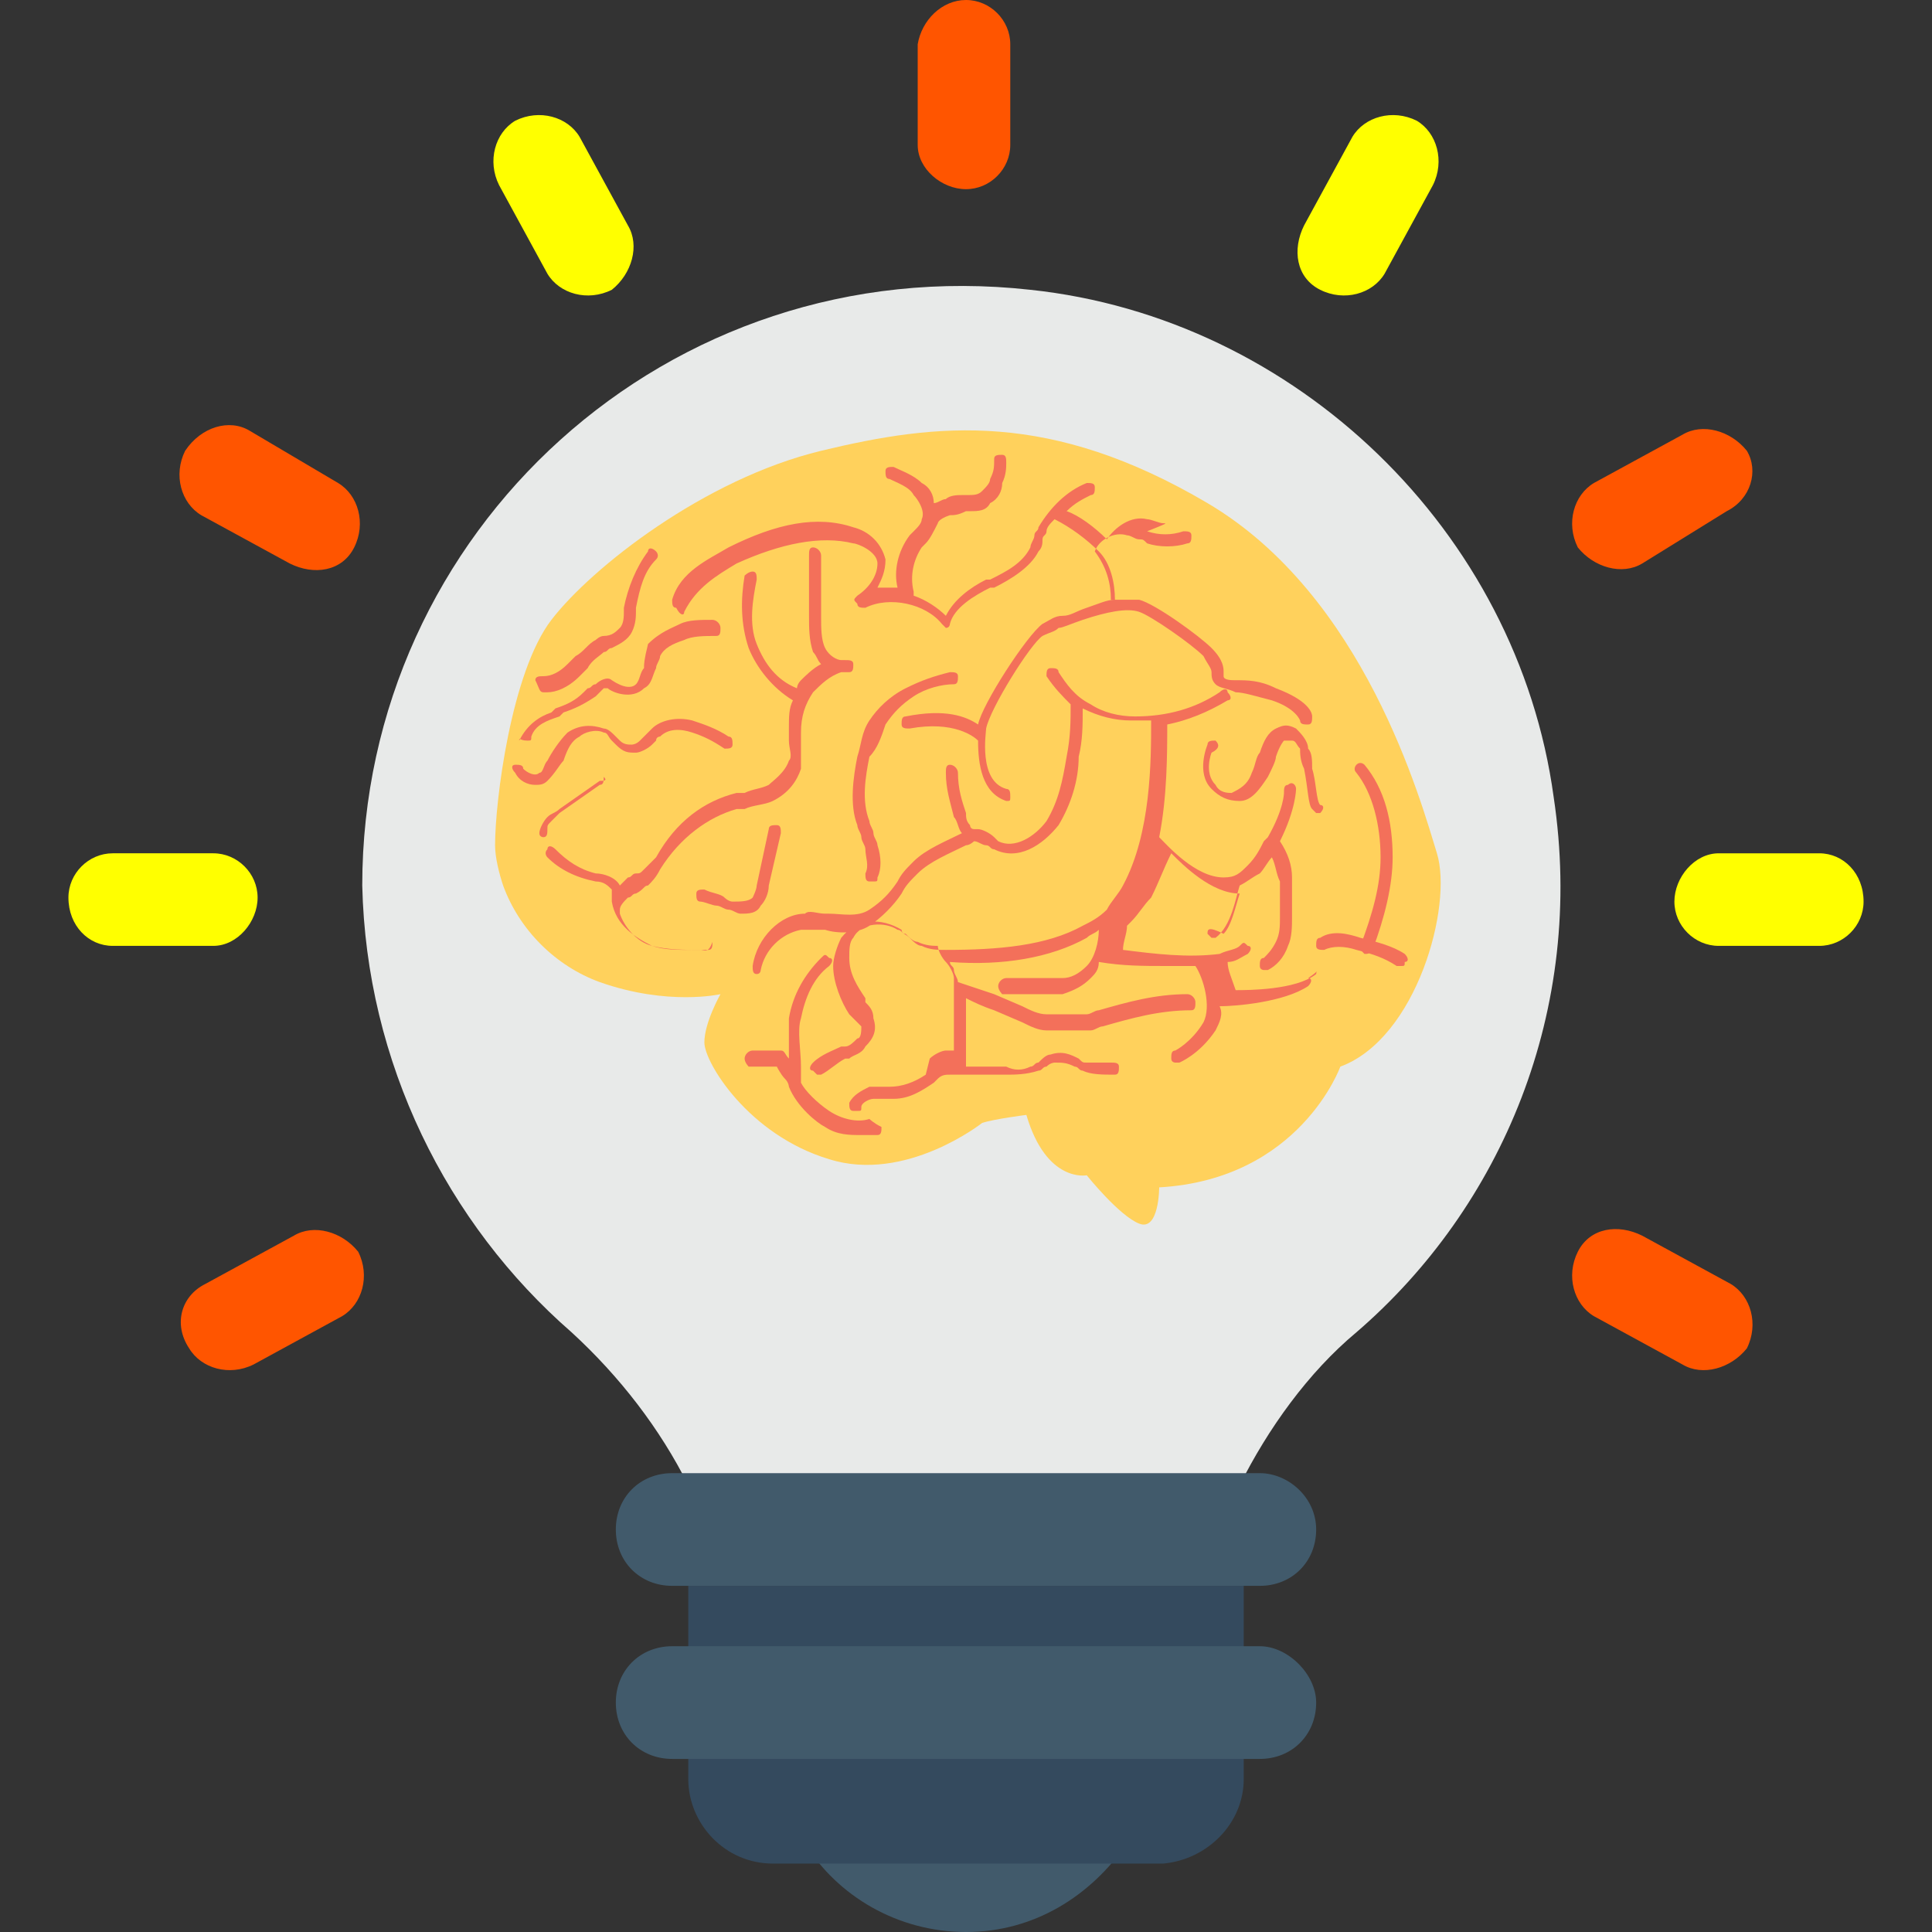 <?xml version="1.0" encoding="iso-8859-1" ?>
<svg version="1.1" id="Capa_1" xmlns="http://www.w3.org/2000/svg" xmlns:xlink="http://www.w3.org/1999/xlink" x="0px" y="0px" viewBox="0 0 512 512" style="enable-background:new 0 0 512 512;" xml:space="preserve">
	<rect x="0" y="0" width="512" height="512" fill="#333333" stroke="none"/>
	<path style="fill:#E8EAE9;" d="M151.467,353.067c12.8,11.733,23.467,25.6,30.933,40.533h146.133
	c7.467-14.933,18.133-29.867,30.933-40.533c38.4-33.067,60.8-85.333,52.267-141.867c-9.6-70.4-68.267-126.933-138.667-134.4
	C177.067,66.133,96,140.8,96,234.667C97.067,281.6,118.4,324.267,151.467,353.067z" />
	<path style="fill:#415A6B;" d="M213.333,488.533C221.867,502.4,237.867,512,256,512c18.133,0,33.067-9.6,42.667-23.467H213.333z" />
	<path style="fill:#344A5E;" d="M329.6,471.467v-51.2H182.4v51.2c0,11.733,9.6,22.4,22.4,22.4h103.467
	C320,492.8,329.6,483.2,329.6,471.467z" />
	<g>
		<path style="fill:#415A6B;" d="M333.867,390.4H178.133c-8.533,0-14.933,6.4-14.933,14.933l0,0c0,8.533,6.4,14.933,14.933,14.933
		h155.733c8.533,0,14.933-6.4,14.933-14.933l0,0C348.8,396.8,341.333,390.4,333.867,390.4z" />
		<path style="fill:#415A6B;" d="M333.867,436.267H178.133c-8.533,0-14.933,6.4-14.933,14.933l0,0c0,8.533,6.4,14.933,14.933,14.933
		h155.733c8.533,0,14.933-6.4,14.933-14.933l0,0C348.8,443.733,341.333,436.267,333.867,436.267z" />
	</g>
	<path style="fill:#FFD15C;" d="M158.933,260.267c-11.733-4.267-21.333-13.867-25.6-25.6c-1.067-3.2-2.133-7.467-2.133-10.667
	c0-11.733,4.267-45.867,14.933-59.733c10.667-13.867,40.533-37.333,71.467-44.8S278.4,108.8,320,133.333s56.533,78.933,60.8,92.8
	c4.267,13.867-5.333,49.067-25.6,56.533c0,0-10.667,29.867-48,32c0,0,0,11.733-5.333,9.6c-5.333-2.133-13.867-12.8-13.867-12.8
	s-10.667,2.133-16-16c0,0-8.533,1.067-11.733,2.133c0,0-20.267,16-40.533,9.6c-21.333-6.4-33.067-25.6-33.067-30.933
	s4.267-12.8,4.267-12.8S177.067,266.667,158.933,260.267z" />
	<g>
		<path style="fill:#F3705A;" d="M230.4,296.533c-3.2,1.067-7.467,0-10.667-2.133c-3.2-2.133-6.4-5.333-7.467-7.467
		c0,0,0-1.067,0-2.133l0,0c0-1.067,0-1.067,0-2.133c0-4.267-1.067-9.6,0-12.8c1.067-5.333,3.2-10.667,7.467-13.867
		c1.067-1.067,1.067-2.133,0-2.133c-1.067-1.067-1.067-1.067-2.133,0c-4.267,4.267-7.467,9.6-8.533,16c0,2.133,0,6.4,0,10.667
		C208,279.467,208,278.4,206.933,278.4h-7.467c-1.067,0-2.133,1.067-2.133,2.133s1.067,2.133,1.067,2.133h7.467
		c0,0,1.067,2.133,2.133,3.2c1.067,1.067,1.067,2.133,1.067,2.133c2.133,5.333,7.467,9.6,9.6,10.667c3.2,2.133,6.4,2.133,9.6,2.133
		c1.067,0,2.133,0,4.267,0c1.067,0,1.067-1.067,1.067-2.133C231.467,297.6,230.4,296.533,230.4,296.533z" />
		<path style="fill:#F3705A;" d="M348.8,258.133c-5.333,4.267-18.133,4.267-21.333,4.267c-1.067-3.2-2.133-5.333-2.133-7.467
		c2.133,0,3.2-1.067,5.333-2.133c1.067-1.067,1.067-2.133,0-2.133c-1.067-1.067-1.067-1.067-2.133,0
		c-1.067,1.067-3.2,1.067-5.333,2.133c-8.533,1.067-17.067,0-25.6-1.067c0-2.133,1.067-4.267,1.067-6.4l0,0c0,0,0,0,1.067-1.067
		c2.133-2.133,3.2-4.267,5.333-6.4c2.133-4.267,3.2-7.467,5.333-11.733c3.2,3.2,10.667,10.667,18.133,10.667
		c-1.067,3.2-2.133,8.533-4.267,10.667c-4.267-2.133-4.267-1.067-4.267,0l1.067,1.067h1.067c4.267-3.2,5.333-10.667,6.4-13.867
		c2.133-1.067,3.2-2.133,5.333-3.2c1.067-1.067,2.133-3.2,3.2-4.267c1.067,2.133,1.067,4.267,2.133,6.4c0,3.2,0,7.467,0,9.6
		s0,4.267-1.067,6.4c-1.067,2.133-2.133,3.2-3.2,4.267c-1.067,0-1.067,1.067-1.067,2.133c0,1.067,1.067,1.067,1.067,1.067
		s0,0,1.067,0c2.133-1.067,4.267-3.2,5.333-6.4c1.067-2.133,1.067-5.333,1.067-7.467c0-3.2,0-7.467,0-10.667s-1.067-6.4-3.2-9.6
		c4.267-8.533,4.267-13.867,4.267-13.867c0-1.067-1.067-2.133-2.133-1.067c-1.067,0-1.067,1.067-1.067,2.133
		c0,0,0,4.267-4.267,11.733l0,0l-1.067,1.067c-1.067,2.133-2.133,4.267-4.267,6.4c-2.133,2.133-3.2,3.2-6.4,3.2l0,0
		c-7.467,0-14.933-8.533-17.067-10.667c2.133-10.667,2.133-22.4,2.133-29.867c5.333-1.067,10.667-3.2,16-6.4
		c1.067,0,1.067-1.067,0-2.133c0-1.067-1.067-1.067-2.133,0c-6.4,4.267-13.867,6.4-22.4,6.4c-4.267,0-8.533-1.067-11.733-3.2
		c-4.267-2.133-6.4-5.333-8.533-8.533c0-1.067-1.067-1.067-2.133-1.067s-1.067,1.067-1.067,2.133c2.133,3.2,4.267,5.333,6.4,7.467
		l0,0c0,4.267,0,8.533-1.067,13.867c-1.067,6.4-2.133,11.733-5.333,17.067c-3.2,4.267-8.533,7.467-12.8,5.333l-1.067-1.067
		c-1.067-1.067-3.2-2.133-4.267-2.133h-1.067c-1.067,0-1.067-1.067-1.067-1.067C256,217.6,256,216.533,256,215.467
		c-1.067-3.2-2.133-6.4-2.133-10.667c0-1.067-1.067-2.133-2.133-2.133c-1.067,0-1.067,1.067-1.067,2.133
		c0,4.267,1.067,7.467,2.133,11.733c1.067,1.067,1.067,3.2,2.133,4.267l0,0c-4.267,2.133-9.6,4.267-12.8,7.467
		c-2.133,2.133-3.2,3.2-4.267,5.333c-2.133,3.2-4.267,5.333-7.467,7.467c-3.2,2.133-7.467,1.067-10.667,1.067h-1.067
		c-2.133,0-4.267-1.067-5.333,0c-6.4,0-12.8,6.4-13.867,13.867c0,1.067,0,2.133,1.067,2.133l0,0c1.067,0,1.067-1.067,1.067-1.067
		c1.067-5.333,5.333-9.6,10.667-10.667c2.133,0,3.2,0,5.333,0h1.067c3.2,1.067,8.533,1.067,11.733-1.067
		c3.2-2.133,6.4-5.333,8.533-8.533c1.067-2.133,2.133-3.2,4.267-5.333c3.2-3.2,8.533-5.333,12.8-7.467
		c1.067,0,2.133-1.067,2.133-1.067l0,0c1.067,0,2.133,1.067,3.2,1.067s1.067,1.067,2.133,1.067c6.4,3.2,12.8-1.067,17.067-6.4
		c3.2-5.333,5.333-11.733,5.333-18.133c1.067-4.267,1.067-8.533,1.067-12.8l0,0c4.267,2.133,8.533,3.2,12.8,3.2
		c1.067,0,1.067,0,2.133,0s2.133,0,3.2,0c0,10.667,0,29.867-7.467,43.733c-1.067,2.133-3.2,4.267-4.267,6.4
		c-2.133,2.133-4.267,3.2-6.4,4.267c-9.6,5.333-22.4,6.4-36.267,6.4c-2.133,0-4.267,0-6.4-1.067c-1.067,0-2.133-1.067-3.2-2.133
		c-1.067-1.067-2.133-1.067-2.133-2.133c-5.333-3.2-11.733-3.2-16,2.133c-1.067,2.133-2.133,5.333-2.133,7.467
		c0,4.267,2.133,9.6,4.267,12.8l1.067,1.067c1.067,1.067,1.067,1.067,2.133,2.133c0,1.067,0,3.2-1.067,3.2
		c-1.067,1.067-2.133,2.133-3.2,2.133h-1.067c-2.133,1.067-5.333,2.133-7.467,4.267c-1.067,1.067-1.067,2.133,0,2.133l1.067,1.067
		h1.067c2.133-1.067,4.267-3.2,6.4-4.267h1.067c1.067-1.067,3.2-1.067,4.267-3.2c2.133-2.133,3.2-4.267,2.133-7.467
		c0-2.133-1.067-3.2-2.133-4.267v-1.067c-2.133-3.2-4.267-6.4-4.267-10.667c0-2.133,0-4.267,1.067-5.333
		c2.133-4.267,8.533-4.267,11.733-2.133c1.067,0,1.067,1.067,2.133,1.067c1.067,1.067,2.133,2.133,3.2,2.133
		c2.133,1.067,4.267,1.067,5.333,1.067c0,1.067,1.067,3.2,2.133,4.267c1.067,1.067,2.133,3.2,2.133,4.267c0,1.067,0,2.133,0,3.2
		c0,2.133,0,4.267,0,6.4c0,3.2,0,6.4,0,9.6c-1.067,0-2.133,0-2.133,0c-1.067,0-3.2,1.067-4.267,2.133l-1.067,4.267
		c-3.2,2.133-6.4,3.2-9.6,3.2c-1.067,0-1.067,0-2.133,0s-2.133,0-3.2,0c-2.133,1.067-4.267,2.133-5.333,4.267
		c0,1.067,0,2.133,1.067,2.133c0,0,0,0,1.067,0c1.067,0,1.067,0,1.067-1.067s2.133-2.133,3.2-2.133c1.067,0,2.133,0,3.2,0
		c1.067,0,1.067,0,2.133,0c4.267,0,7.467-2.133,10.667-4.267l1.067-1.067c1.067-1.067,2.133-1.067,3.2-1.067c1.067,0,3.2,0,4.267,0
		c3.2,0,7.467,0,10.667,0l0,0c2.133,0,5.333,0,8.533-1.067c1.067,0,1.067-1.067,2.133-1.067c1.067-1.067,2.133-1.067,2.133-1.067
		c2.133,0,3.2,0,5.333,1.067c1.067,0,1.067,1.067,2.133,1.067c2.133,1.067,5.333,1.067,8.533,1.067c1.067,0,1.067-1.067,1.067-2.133
		s-1.067-1.067-2.133-1.067c-2.133,0-4.267,0-6.4,0c-1.067,0-1.067,0-2.133-1.067c-2.133-1.067-4.267-2.133-7.467-1.067
		c-1.067,0-2.133,1.067-3.2,2.133c-1.067,0-1.067,1.067-2.133,1.067c-2.133,1.067-4.267,1.067-6.4,0l0,0c-3.2,0-6.4,0-10.667,0
		c0-3.2,0-6.4,0-8.533s0-4.267,0-7.467c0-1.067,0-1.067,0-2.133c2.133,1.067,4.267,2.133,7.467,3.2l7.467,3.2
		c2.133,1.067,4.267,2.133,6.4,2.133s4.267,0,6.4,0l0,0c2.133,0,3.2,0,5.333,0c1.067,0,2.133-1.067,3.2-1.067l0,0
		c7.467-2.133,14.933-4.267,23.467-4.267c1.067,0,1.067-1.067,1.067-2.133c0-1.067-1.067-2.133-2.133-2.133
		c-8.533,0-16,2.133-23.467,4.267l0,0c-1.067,0-2.133,1.067-3.2,1.067s-3.2,0-4.267,0c-2.133,0-4.267,0-6.4,0
		s-4.267-1.067-6.4-2.133l-7.467-3.2c-3.2-1.067-6.4-2.133-9.6-3.2c0-1.067-1.067-2.133-1.067-3.2c0-1.067-1.067-1.067-1.067-2.133
		C265.6,256,278.4,253.867,288,248.533c1.067-1.067,2.133-1.067,3.2-2.133c0,3.2-1.067,7.467-3.2,9.6
		c-2.133,2.133-4.267,3.2-6.4,3.2c-2.133,0-5.333,0-7.467,0h-7.467c-1.067,0-2.133,1.067-2.133,2.133s1.067,2.133,1.067,2.133h7.467
		c1.067,0,2.133,0,3.2,0c2.133,0,3.2,0,5.333,0c3.2-1.067,5.333-2.133,7.467-4.267c1.067-1.067,2.133-2.133,2.133-4.267l0,0
		C297.6,256,302.933,256,309.333,256c2.133,0,4.267,0,7.467,0c2.133,3.2,4.267,10.667,2.133,14.933
		c-3.2,5.333-7.467,7.467-7.467,7.467c-1.067,0-1.067,1.067-1.067,2.133c0,1.067,1.067,1.067,1.067,1.067s0,0,1.067,0
		c0,0,5.333-2.133,9.6-8.533c1.067-2.133,2.133-4.267,1.067-6.4c4.267,0,17.067-1.067,23.467-5.333c1.067-1.067,1.067-2.133,0-2.133
		C349.867,257.067,348.8,257.067,348.8,258.133z" />
		<path style="fill:#F3705A;" d="M372.267,252.8c-3.2-2.133-7.467-3.2-11.733-4.267c-3.2-1.067-7.467-2.133-10.667,0
		c-1.067,0-1.067,1.067-1.067,2.133c0,1.067,1.067,1.067,2.133,1.067c2.133-1.067,5.333-1.067,8.533,0
		c4.267,1.067,7.467,2.133,10.667,4.267c0,0,0,0,1.067,0s1.067,0,1.067-1.067C373.333,254.933,373.333,253.867,372.267,252.8z" />
		<path style="fill:#F3705A;" d="M322.133,196.267c-1.067,0-2.133,0-2.133,1.067c0,0-3.2,7.467,1.067,11.733
		c2.133,2.133,4.267,3.2,7.467,3.2c3.2,0,5.333-3.2,7.467-6.4c1.067-2.133,2.133-4.267,2.133-5.333
		c1.067-3.2,2.133-4.267,2.133-4.267c1.067,0,1.067,0,2.133,0s1.067,1.067,2.133,2.133c0,1.067,0,3.2,1.067,5.333
		c1.067,5.333,1.067,9.6,2.133,10.667l1.067,1.067h1.067c1.067-1.067,1.067-2.133,0-2.133c-1.067-1.067-1.067-6.4-2.133-9.6
		c0-2.133,0-4.267-1.067-5.333c0-2.133-2.133-4.267-3.2-5.333c-2.133-1.067-3.2-1.067-5.333,0c-2.133,1.067-3.2,3.2-4.267,6.4
		c-1.067,1.067-1.067,3.2-2.133,5.333c-1.067,3.2-3.2,4.267-5.333,5.333c-1.067,0-3.2,0-4.267-2.133
		c-3.2-3.2-1.067-8.533-1.067-8.533C323.2,198.4,323.2,197.333,322.133,196.267z" />
		<path style="fill:#F3705A;" d="M234.667,192c2.133-3.2,4.267-5.333,7.467-7.467c3.2-2.133,7.467-3.2,10.667-3.2
		c1.067,0,1.067-1.067,1.067-2.133s-1.067-1.067-2.133-1.067c-4.267,1.067-7.467,2.133-11.733,4.267s-7.467,5.333-9.6,8.533
		c-2.133,3.2-2.133,6.4-3.2,9.6c-1.067,5.333-2.133,12.8,0,18.133c0,1.067,1.067,2.133,1.067,3.2c0,1.067,1.067,2.133,1.067,3.2
		c0,2.133,1.067,4.267,0,6.4c0,1.067,0,2.133,1.067,2.133c0,0,0,0,1.067,0s1.067,0,1.067-1.067c1.067-2.133,1.067-5.333,0-8.533
		c0-1.067-1.067-2.133-1.067-3.2c0-1.067-1.067-2.133-1.067-3.2c-2.133-5.333-1.067-11.733,0-17.067
		C232.533,198.4,233.6,195.2,234.667,192z" />
		<path style="fill:#F3705A;" d="M181.333,162.133c3.2-6.4,8.533-9.6,13.867-12.8c11.733-5.333,22.4-7.467,30.933-5.333
		c1.067,0,6.4,2.133,6.4,5.333c0,3.2-2.133,6.4-5.333,8.533c-1.067,1.067-1.067,1.067,0,2.133c0,1.067,1.067,1.067,2.133,1.067
		c6.4-3.2,16-1.067,20.267,4.267l1.067,1.067l0,0c1.067,0,1.067-1.067,1.067-1.067c1.067-4.267,6.4-7.467,10.667-9.6h1.067
		c4.267-2.133,9.6-5.333,11.733-9.6c1.067-1.067,1.067-2.133,1.067-3.2c0-1.067,1.067-1.067,1.067-2.133
		c0-1.067,1.067-2.133,2.133-3.2c4.267,2.133,8.533,5.333,11.733,8.533c3.2,3.2,4.267,8.533,4.267,12.8
		c-2.133,0-4.267,1.067-7.467,2.133c-3.2,1.067-4.267,2.133-6.4,2.133c-2.133,0-3.2,1.067-5.333,2.133
		c-4.267,3.2-16,21.333-17.067,26.667l0,0c-3.2-2.133-8.533-4.267-19.2-2.133c-1.067,0-1.067,1.067-1.067,2.133
		c0,1.067,1.067,1.067,2.133,1.067c11.733-2.133,17.067,2.133,18.133,3.2c0,6.4,1.067,13.867,7.467,16l0,0
		c1.067,0,1.067,0,1.067-1.067s0-2.133-1.067-2.133c-7.467-2.133-5.333-14.933-5.333-16c1.067-5.333,11.733-22.4,14.933-24.533
		c2.133-1.067,3.2-1.067,4.267-2.133c1.067,0,3.2-1.067,6.4-2.133c6.4-2.133,11.733-3.2,14.933-2.133
		c3.2,1.067,13.867,8.533,17.067,11.733c1.067,2.133,2.133,3.2,2.133,4.267c0,1.067,0,2.133,1.067,3.2
		c1.067,1.067,3.2,1.067,5.333,2.133c2.133,0,5.333,1.067,9.6,2.133c6.4,2.133,7.467,5.333,7.467,5.333
		c0,1.067,1.067,1.067,2.133,1.067c1.067,0,1.067-1.067,1.067-2.133c0-1.067-1.067-4.267-9.6-7.467
		c-4.267-2.133-7.467-2.133-10.667-2.133c-1.067,0-3.2,0-3.2-1.067c0,0,0,0,0-1.067c0-1.067,0-3.2-3.2-6.4
		c-3.2-3.2-14.933-11.733-19.2-12.8c-2.133,0-4.267,0-7.467,0c0-4.267-1.067-8.533-4.267-12.8c1.067-3.2,5.333-5.333,8.533-4.267
		c1.067,0,2.133,1.067,3.2,1.067c1.067,0,1.067,0,2.133,1.067c3.2,1.067,7.467,1.067,10.667,0c1.067,0,1.067-1.067,1.067-2.133
		s-1.067-1.067-2.133-1.067c-3.2,1.067-6.4,1.067-9.6,0c5.333-2.133,5.333-2.133,4.267-2.133c-1.067,0-3.2-1.067-4.267-1.067
		c-4.267-1.067-8.533,2.133-10.667,5.333c-3.2-3.2-7.467-6.4-10.667-7.467c2.133-2.133,4.267-3.2,6.4-4.267
		c1.067,0,1.067-1.067,1.067-2.133c0-1.067-1.067-1.067-2.133-1.067c-5.333,2.133-9.6,6.4-12.8,11.733
		c0,1.067-1.067,1.067-1.067,2.133c0,1.067-1.067,2.133-1.067,3.2c-2.133,4.267-6.4,6.4-10.667,8.533h-1.067
		c-4.267,2.133-8.533,5.333-10.667,9.6c-2.133-2.133-5.333-4.267-8.533-5.333c0,0,0,0,0-1.067c-1.067-4.267,0-8.533,2.133-11.733
		l1.067-1.067c1.067-1.067,2.133-3.2,3.2-5.333l0,0c0,0,0-1.067,3.2-2.133c1.067,0,2.133,0,4.267-1.067h1.067
		c2.133,0,4.267,0,5.333-2.133c2.133-1.067,3.2-3.2,3.2-5.333c1.067-2.133,1.067-4.267,1.067-5.333c0-1.067,0-2.133-1.067-2.133
		c-1.067,0-2.133,0-2.133,1.067c0,2.133,0,3.2-1.067,5.333c0,1.067-1.067,2.133-2.133,3.2C259.2,131.2,258.133,131.2,256,131.2
		h-1.067c-1.067,0-3.2,0-4.267,1.067c-1.067,0-2.133,1.067-3.2,1.067c0-2.133-1.067-4.267-3.2-5.333
		c-2.133-2.133-5.333-3.2-7.467-4.267c-1.067,0-2.133,0-2.133,1.067c0,1.067,0,2.133,1.067,2.133c2.133,1.067,5.333,2.133,6.4,4.267
		c1.067,1.067,3.2,4.267,2.133,6.4c0,1.067-1.067,2.133-2.133,3.2l-1.067,1.067c-3.2,4.267-4.267,9.6-3.2,13.867
		c-2.133,0-3.2,0-5.333,0c1.067-2.133,2.133-4.267,2.133-7.467c-1.067-4.267-4.267-7.467-8.533-8.533
		c-9.6-3.2-20.267-1.067-33.067,5.333c-5.333,3.2-12.8,6.4-14.933,13.867c0,1.067,0,2.133,1.067,2.133
		C180.267,163.2,181.333,163.2,181.333,162.133z" />
		<path style="fill:#F3705A;" d="M201.6,240c1.067-1.067,2.133-3.2,2.133-5.333l3.2-13.867c0-1.067,0-2.133-1.067-2.133
		s-2.133,0-2.133,1.067l-3.2,14.933c0,1.067-1.067,3.2-1.067,3.2c-1.067,1.067-3.2,1.067-5.333,1.067
		c-1.067,0-2.133-1.067-2.133-1.067c-1.067-1.067-3.2-1.067-5.333-2.133c-1.067,0-2.133,0-2.133,1.067c0,1.067,0,2.133,1.067,2.133
		c1.067,0,3.2,1.067,4.267,1.067c1.067,0,2.133,1.067,3.2,1.067c1.067,0,2.133,1.067,3.2,1.067
		C198.4,242.133,200.533,242.133,201.6,240z" />
		<path style="fill:#F3705A;" d="M185.6,251.733c-4.267,0-8.533,0-12.8-1.067c-4.267-1.067-7.467-5.333-8.533-8.533c0,0,0,0,0-1.067
		l0,0c0-1.067,1.067-2.133,2.133-3.2c1.067,0,1.067-1.067,2.133-1.067c2.133-1.067,2.133-2.133,3.2-2.133
		c1.067-1.067,2.133-2.133,3.2-4.267c5.333-8.533,12.8-13.867,20.267-16l0,0c1.067,0,1.067,0,2.133,0
		c2.133-1.067,5.333-1.067,7.467-2.133c4.267-2.133,6.4-5.333,7.467-8.533c0-2.133,0-4.267,0-6.4c0-1.067,0-2.133,0-3.2
		c0-4.267,1.067-7.467,3.2-10.667c2.133-2.133,4.267-4.267,7.467-5.333c1.067,0,1.067,0,2.133,0c1.067,0,1.067-1.067,1.067-2.133
		c0-1.067-1.067-1.067-2.133-1.067h-1.067c-1.067,0-3.2-1.067-4.267-3.2C217.6,169.6,217.6,166.4,217.6,163.2
		c0-5.333,0-10.667,0-14.933V147.2c0-1.067-1.067-2.133-2.133-2.133l0,0c-1.067,0-1.067,1.067-1.067,2.133v1.067
		c0,5.333,0,10.667,0,14.933c0,3.2,0,6.4,1.067,9.6c1.067,1.067,1.067,2.133,2.133,3.2c-2.133,1.067-4.267,3.2-5.333,4.267
		c-1.067,1.067-1.067,2.133-1.067,2.133c-5.333-2.133-8.533-6.4-10.667-11.733s-1.067-11.733,0-17.067c0-1.067,0-2.133-1.067-2.133
		c-1.067,0-2.133,1.067-2.133,1.067c-1.067,6.4-1.067,12.8,1.067,19.2c2.133,5.333,6.4,10.667,11.733,13.867
		c-1.067,2.133-1.067,4.267-1.067,7.467c0,1.067,0,2.133,0,3.2c0,2.133,1.067,4.267,0,5.333c-1.067,3.2-4.267,5.333-5.333,6.4
		c-2.133,1.067-4.267,1.067-6.4,2.133c-1.067,0-1.067,0-2.133,0l0,0c-8.533,2.133-16,7.467-21.333,17.067
		c-1.067,1.067-2.133,2.133-3.2,3.2c-1.067,1.067-1.067,1.067-2.133,1.067c-1.067,0-1.067,1.067-2.133,1.067
		c-1.067,1.067-1.067,1.067-2.133,2.133c-1.067-2.133-4.267-3.2-6.4-3.2l0,0c-4.267-1.067-7.467-3.2-10.667-6.4
		c-1.067-1.067-2.133-1.067-2.133,0c-1.067,1.067,0,2.133,0,2.133c3.2,3.2,7.467,5.333,12.8,6.4l0,0c2.133,0,3.2,1.067,4.267,2.133
		c0,1.067,0,1.067,0,2.133v1.067c1.067,6.4,6.4,9.6,10.667,11.733c3.2,1.067,6.4,1.067,10.667,1.067c1.067,0,3.2,0,4.267,0
		c1.067,0,1.067-1.067,1.067-2.133C187.733,252.8,186.667,251.733,185.6,251.733z" />
		<path style="fill:#F3705A;" d="M158.933,206.933l-10.667,7.467c-1.067,1.067-2.133,1.067-3.2,2.133
		c-1.067,1.067-2.133,3.2-2.133,4.267c0,1.067,1.067,1.067,1.067,1.067l0,0c1.067,0,1.067-1.067,1.067-2.133
		c0-1.067,0-1.067,1.067-2.133c1.067-1.067,1.067-1.067,2.133-2.133L158.933,208c1.067,0,1.067-1.067,1.067-2.133
		C161.067,206.933,160,206.933,158.933,206.933z" />
		<path style="fill:#F3705A;" d="M149.333,201.6c1.067-3.2,2.133-5.333,4.267-6.4c1.067-1.067,4.267-2.133,6.4-1.067
		c1.067,0,1.067,1.067,2.133,2.133l1.067,1.067c2.133,2.133,3.2,2.133,5.333,2.133c1.067,0,3.2-1.067,4.267-2.133l1.067-1.067
		c0-1.067,1.067-1.067,1.067-1.067c2.133-2.133,5.333-2.133,8.533-1.067c3.2,1.067,5.333,2.133,8.533,4.267
		c1.067,0,2.133,0,2.133-1.067c0-1.067,0-2.133-1.067-2.133c-3.2-2.133-6.4-3.2-9.6-4.267c-4.267-1.067-8.533,0-10.667,2.133
		c-1.067,1.067-1.067,1.067-2.133,2.133l-1.067,1.067c-1.067,1.067-2.133,1.067-2.133,1.067c-1.067,0-2.133,0-3.2-1.067L163.2,195.2
		c-1.067-1.067-2.133-2.133-3.2-2.133c-3.2-1.067-6.4-1.067-9.6,1.067c-2.133,2.133-4.267,5.333-5.333,7.467
		c-1.067,1.067-1.067,3.2-2.133,3.2c-1.067,1.067-3.2,0-4.267-1.067c0-1.067-1.067-1.067-2.133-1.067s-1.067,1.067,0,2.133
		c1.067,2.133,3.2,3.2,5.333,3.2c1.067,0,2.133,0,3.2-1.067C147.2,204.8,148.267,202.667,149.333,201.6z" />
		<path style="fill:#F3705A;" d="M139.733,196.267c1.067,0,1.067,0,1.067-1.067c1.067-3.2,4.267-4.267,7.467-5.333l1.067-1.067
		c3.2-1.067,5.333-2.133,8.533-4.267c0,0,0,0,1.067-1.067L160,182.4h1.067c1.067,1.067,6.4,3.2,9.6,0
		c2.133-1.067,2.133-3.2,3.2-5.333c0-1.067,1.067-2.133,1.067-3.2c1.067-2.133,3.2-3.2,6.4-4.267
		c2.133-1.067,5.333-1.067,8.533-1.067c1.067,0,1.067-1.067,1.067-2.133s-1.067-2.133-2.133-2.133l0,0c-3.2,0-6.4,0-8.533,1.067
		c-2.133,1.067-5.333,2.133-8.533,5.333c-1.067,4.267-1.067,5.333-1.067,6.4c-1.067,1.067-1.067,3.2-2.133,4.267
		c-1.067,1.067-3.2,1.067-6.4-1.067c-1.067-1.067-3.2,0-4.267,1.067c-1.067,0-1.067,1.067-2.133,1.067l-1.067,1.067
		c-2.133,2.133-4.267,3.2-7.467,4.267l-1.067,1.067c-3.2,1.067-6.4,3.2-8.533,7.467C137.6,195.2,137.6,196.267,139.733,196.267
		C138.667,196.267,139.733,196.267,139.733,196.267z" />
		<path style="fill:#F3705A;" d="M144,183.467h1.067c2.133,0,5.333-1.067,8.533-4.267c1.067-1.067,1.067-1.067,2.133-2.133
		c1.067-2.133,3.2-3.2,4.267-4.267c1.067,0,1.067-1.067,2.133-1.067c2.133-1.067,4.267-2.133,5.333-4.267s1.067-4.267,1.067-5.333
		v-1.067c1.067-5.333,2.133-9.6,5.333-12.8c1.067-1.067,0-2.133,0-2.133c-1.067-1.067-2.133-1.067-2.133,0
		c-3.2,4.267-5.333,9.6-6.4,14.933v1.067c0,1.067,0,3.2-1.067,4.267c-1.067,1.067-2.133,2.133-4.267,2.133
		c-1.067,0-2.133,1.067-2.133,1.067c-2.133,1.067-3.2,3.2-5.333,4.267c-1.067,1.067-1.067,1.067-2.133,2.133
		c-2.133,2.133-4.267,3.2-6.4,3.2c-1.067,0-2.133,0-2.133,1.067C142.933,182.4,142.933,183.467,144,183.467z" />
		<path style="fill:#F3705A;" d="M361.6,252.8L361.6,252.8c-1.067-1.067-2.133-2.133-1.067-2.133c3.2-8.533,5.333-16,5.333-23.467
		c0-8.533-2.133-17.067-6.4-22.4c-1.067-1.067,0-2.133,0-2.133c1.067-1.067,2.133,0,2.133,0c5.333,6.4,7.467,14.933,7.467,24.533
		c0,7.467-2.133,16-5.333,24.533C362.667,252.8,362.667,252.8,361.6,252.8z" />
	</g>
	<path style="fill:#FF5500;" d="M267.733,11.733V38.4c0,6.4-5.333,11.733-11.733,11.733c-6.4,0-12.8-5.333-12.8-11.733V11.733
	C244.267,5.333,249.6,0,256,0C262.4,0,267.733,5.333,267.733,11.733z" />
	<path style="fill:#FFFF00;" d="M153.6,36.267l12.8,23.467c3.2,5.333,1.067,12.8-4.267,17.067c-6.4,3.2-13.867,1.067-17.067-4.267
	l-12.8-23.467c-3.2-6.4-1.067-13.867,4.267-17.067C142.933,28.8,150.4,30.933,153.6,36.267z" />
	<path style="fill:#FF5500;" d="M66.133,114.133L89.6,128c5.333,3.2,7.467,10.667,4.267,17.067c-3.2,6.4-10.667,7.467-17.067,4.267
	l-23.467-12.8c-5.333-3.2-7.467-10.667-4.267-17.067C53.333,113.067,60.8,110.933,66.133,114.133z" />
	<path style="fill:#FFFF00;" d="M29.867,226.133h26.667c6.4,0,11.733,5.333,11.733,11.733s-5.333,12.8-11.733,12.8H29.867
	c-6.4,0-11.733-5.333-11.733-12.8C18.133,231.467,23.467,226.133,29.867,226.133z" />
	<g>
		<path style="fill:#FF5500;" d="M54.4,340.267l23.467-12.8c5.333-3.2,12.8-1.067,17.067,4.267c3.2,6.4,1.067,13.867-4.267,17.067
		L67.2,361.6c-6.4,3.2-13.867,1.067-17.067-4.267C45.867,350.933,48,343.467,54.4,340.267z" />
		<path style="fill:#FF5500;" d="M445.867,361.6L422.4,348.8c-5.333-3.2-7.467-10.667-4.267-17.067
		c3.2-6.4,10.667-7.467,17.067-4.267l23.467,12.8c5.333,3.2,7.467,10.667,4.267,17.067C458.667,362.667,451.2,364.8,445.867,361.6z" />
	</g>
	<path style="fill:#FFFF00;" d="M482.133,250.667h-26.667c-6.4,0-11.733-5.333-11.733-11.733s5.333-12.8,11.733-12.8h26.667
	c6.4,0,11.733,5.333,11.733,12.8C493.867,245.333,488.533,250.667,482.133,250.667z" />
	<path style="fill:#FF5500;" d="M457.6,135.467l-22.4,13.867c-5.333,3.2-12.8,1.067-17.067-4.267c-3.2-6.4-1.067-13.867,4.267-17.067
	l23.467-12.8c5.333-3.2,12.8-1.067,17.067,4.267C466.133,124.8,464,132.267,457.6,135.467z" />
	<path style="fill:#FFFF00;" d="M379.733,49.067l-12.8,23.467c-3.2,5.333-10.667,7.467-17.067,4.267S342.4,66.133,345.6,59.733
	l12.8-23.467c3.2-5.333,10.667-7.467,17.067-4.267C380.8,35.2,382.933,42.667,379.733,49.067z" />
	<g></g>
	<g></g>
	<g></g>
	<g></g>
	<g></g>
	<g></g>
	<g></g>
	<g></g>
	<g></g>
	<g></g>
	<g></g>
	<g></g>
	<g></g>
	<g></g>
	<g></g>
</svg>